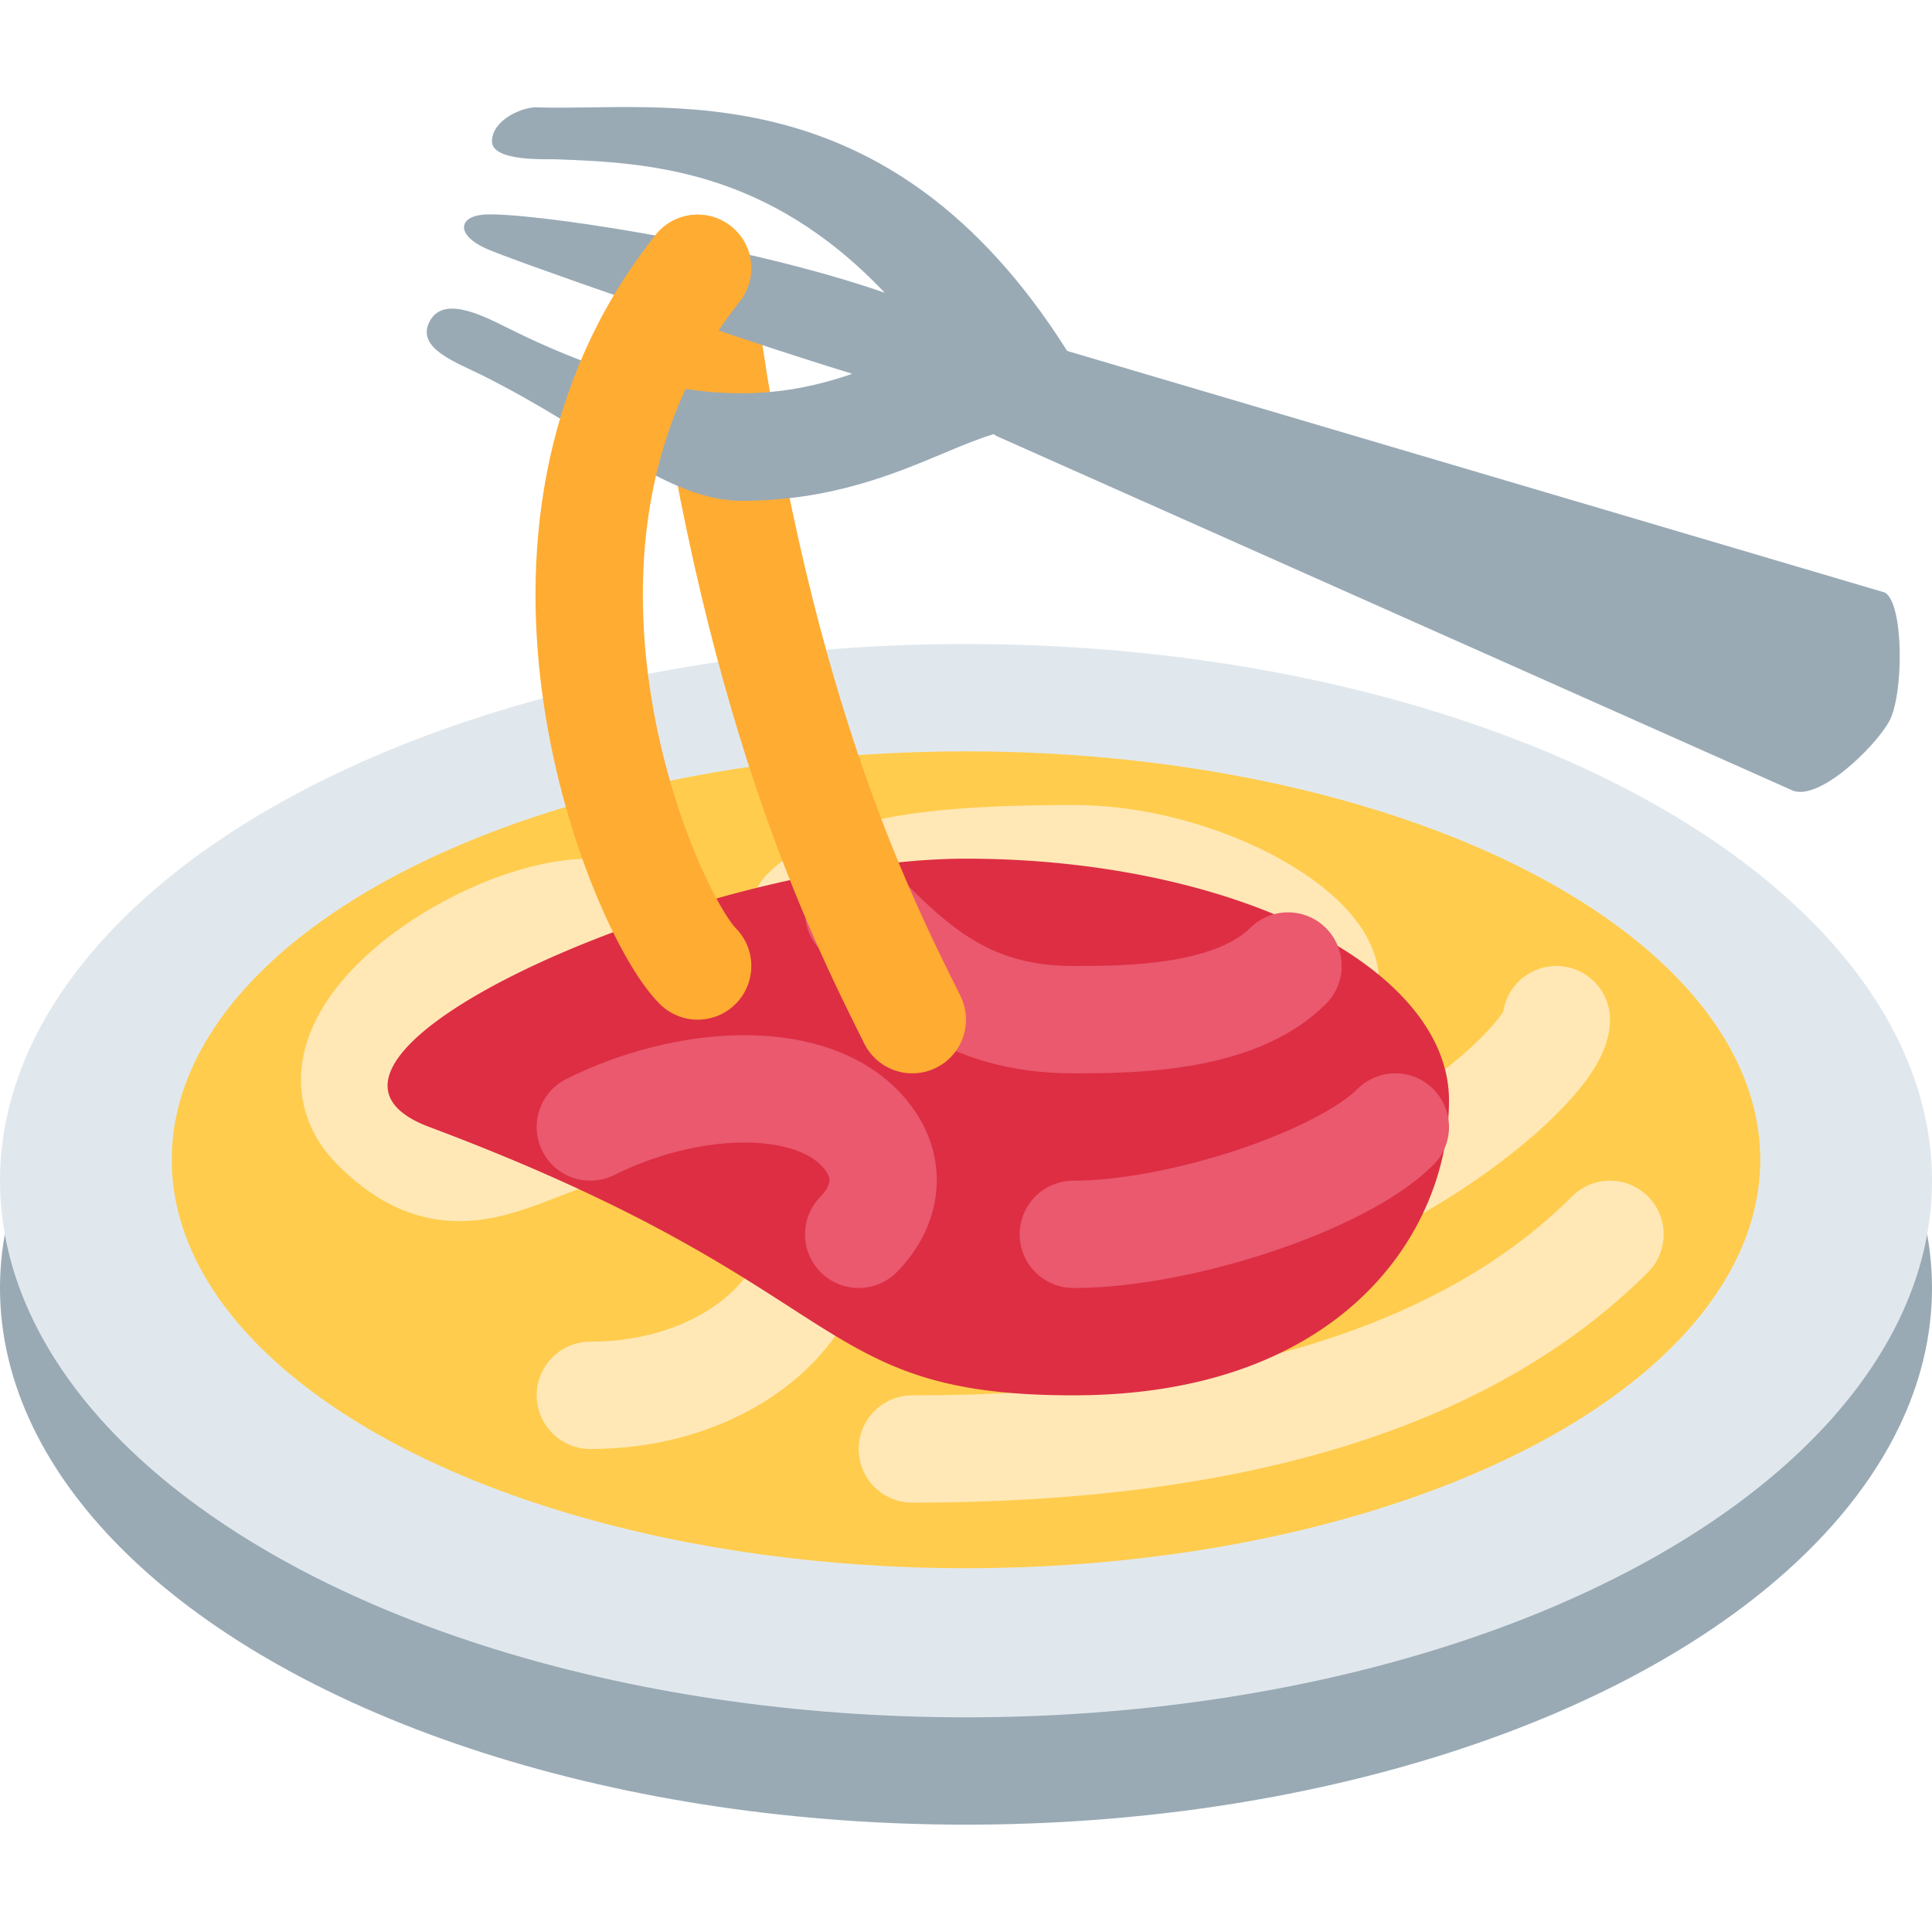 <svg xmlns="http://www.w3.org/2000/svg" viewBox="0 0 36 36">
	some paths are approx but very close
	<g>
		colors changed:
		<ellipse rx="18" ry="10" cx="18" cy="24" fill="#99AAB5"/>
		<ellipse rx="18" ry="10" cx="18" cy="22" fill="#E1E8ED"/>
	</g>
	
	<g>
		<ellipse rx="14.8" ry="7.611" cx="18" cy="21.611" fill="#ffcc4d"/>
		<g stroke-width="2" stroke="#ffe8b6" stroke-linecap="round" stroke-linejoin="round" fill="none">
			<path d="M 11,26 c 4,0 6,-4 2,-5 c -2.755,-0.689 -4,2 -6,0 c -1.581,-1.581 2,-4 4,-4"/>
			<path d="M 17,27 c 6,0 10.348,-1.348 13,-4"/>
			<path d="M 29,19 c 0,1 -5,5 -9,4 s 1,-3 4,-4 c 2.125,-0.707 -1,-3 -4,-3 s -4.3,0.3 -5,1"/>
		</g>
	</g>
	
	<g>
		<path d="M 27,20.5 c 0,2.485 -2.029,5.5 -7,5.5 s -4,-2 -12,-5 c -3.376,-1.266 5.029,-5 10,-5 a 9,4.5 0 01 9,4.5 Z" fill="#dd2e44"/>
		<g stroke-width="2" stroke="#ea596e" stroke-linecap="round" stroke-linejoin="round" fill="none">
			<path d="M 11,21 c 1.789,-0.894 4,-1 5,0 c 0.707,0.707 0.5,1.5 0,2"/>
			<path d="M 16,17 c 1,1 2,2 4,2 c 1,0 3,0 4,-1"/>
			<path d="M 20,23 c 2,0 5,-1 6,-2"/>
		</g>
	</g>
	
	<g>
		<path d="M 13,5 c 1,8 3,12 4,14" stroke-width="2" stroke="#ffac33" stroke-linecap="round" stroke-linejoin="round" fill="none"/>
		fork
		<path d="M 35.125,11.042 c 0.359,0.223 0.344,1.912 0.079,2.396 c -0.265,0.485 -1.351,1.541 -1.837,1.276 l -14.804,-6.592 c -0.017,-0.009 -0.029,-0.023 -0.045,-0.033 c -0.269,0.08 -0.57,0.203 -0.903,0.343 c -0.938,0.395 -2.136,0.9 -3.792,0.9 c -1.393,0 -2.663,-1.252 -4.823,-2.332 c -0.494,-0.247 -1.247,-0.506 -1,-1 s 0.951,-0.143 1.447,0.105 c 3.149,1.575 5.015,1.35 6.434,0.86 c -2.267,-0.693 -6.395,-2.134 -6.839,-2.34 c -0.542,-0.25 -0.5,-0.583 -0.042,-0.625 c 0.744,-0.067 4.827,0.528 7.485,1.455 c -2.187,-2.311 -4.427,-2.425 -6.132,-2.487 c -0.161,-0.006 -1.201,0.049 -1.186,-0.343 c 0.014,-0.405 0.583,-0.634 0.833,-0.625 c 2.319,0.084 6.534,-0.77 9.885,4.539 l 15.24,4.503 Z" fill="#99aab5"/>
		<path d="M 13,5 c -4,5 -1,12 0,13" stroke-width="2" stroke="#ffac33" stroke-linecap="round" stroke-linejoin="round" fill="none"/>
	</g>
</svg>
